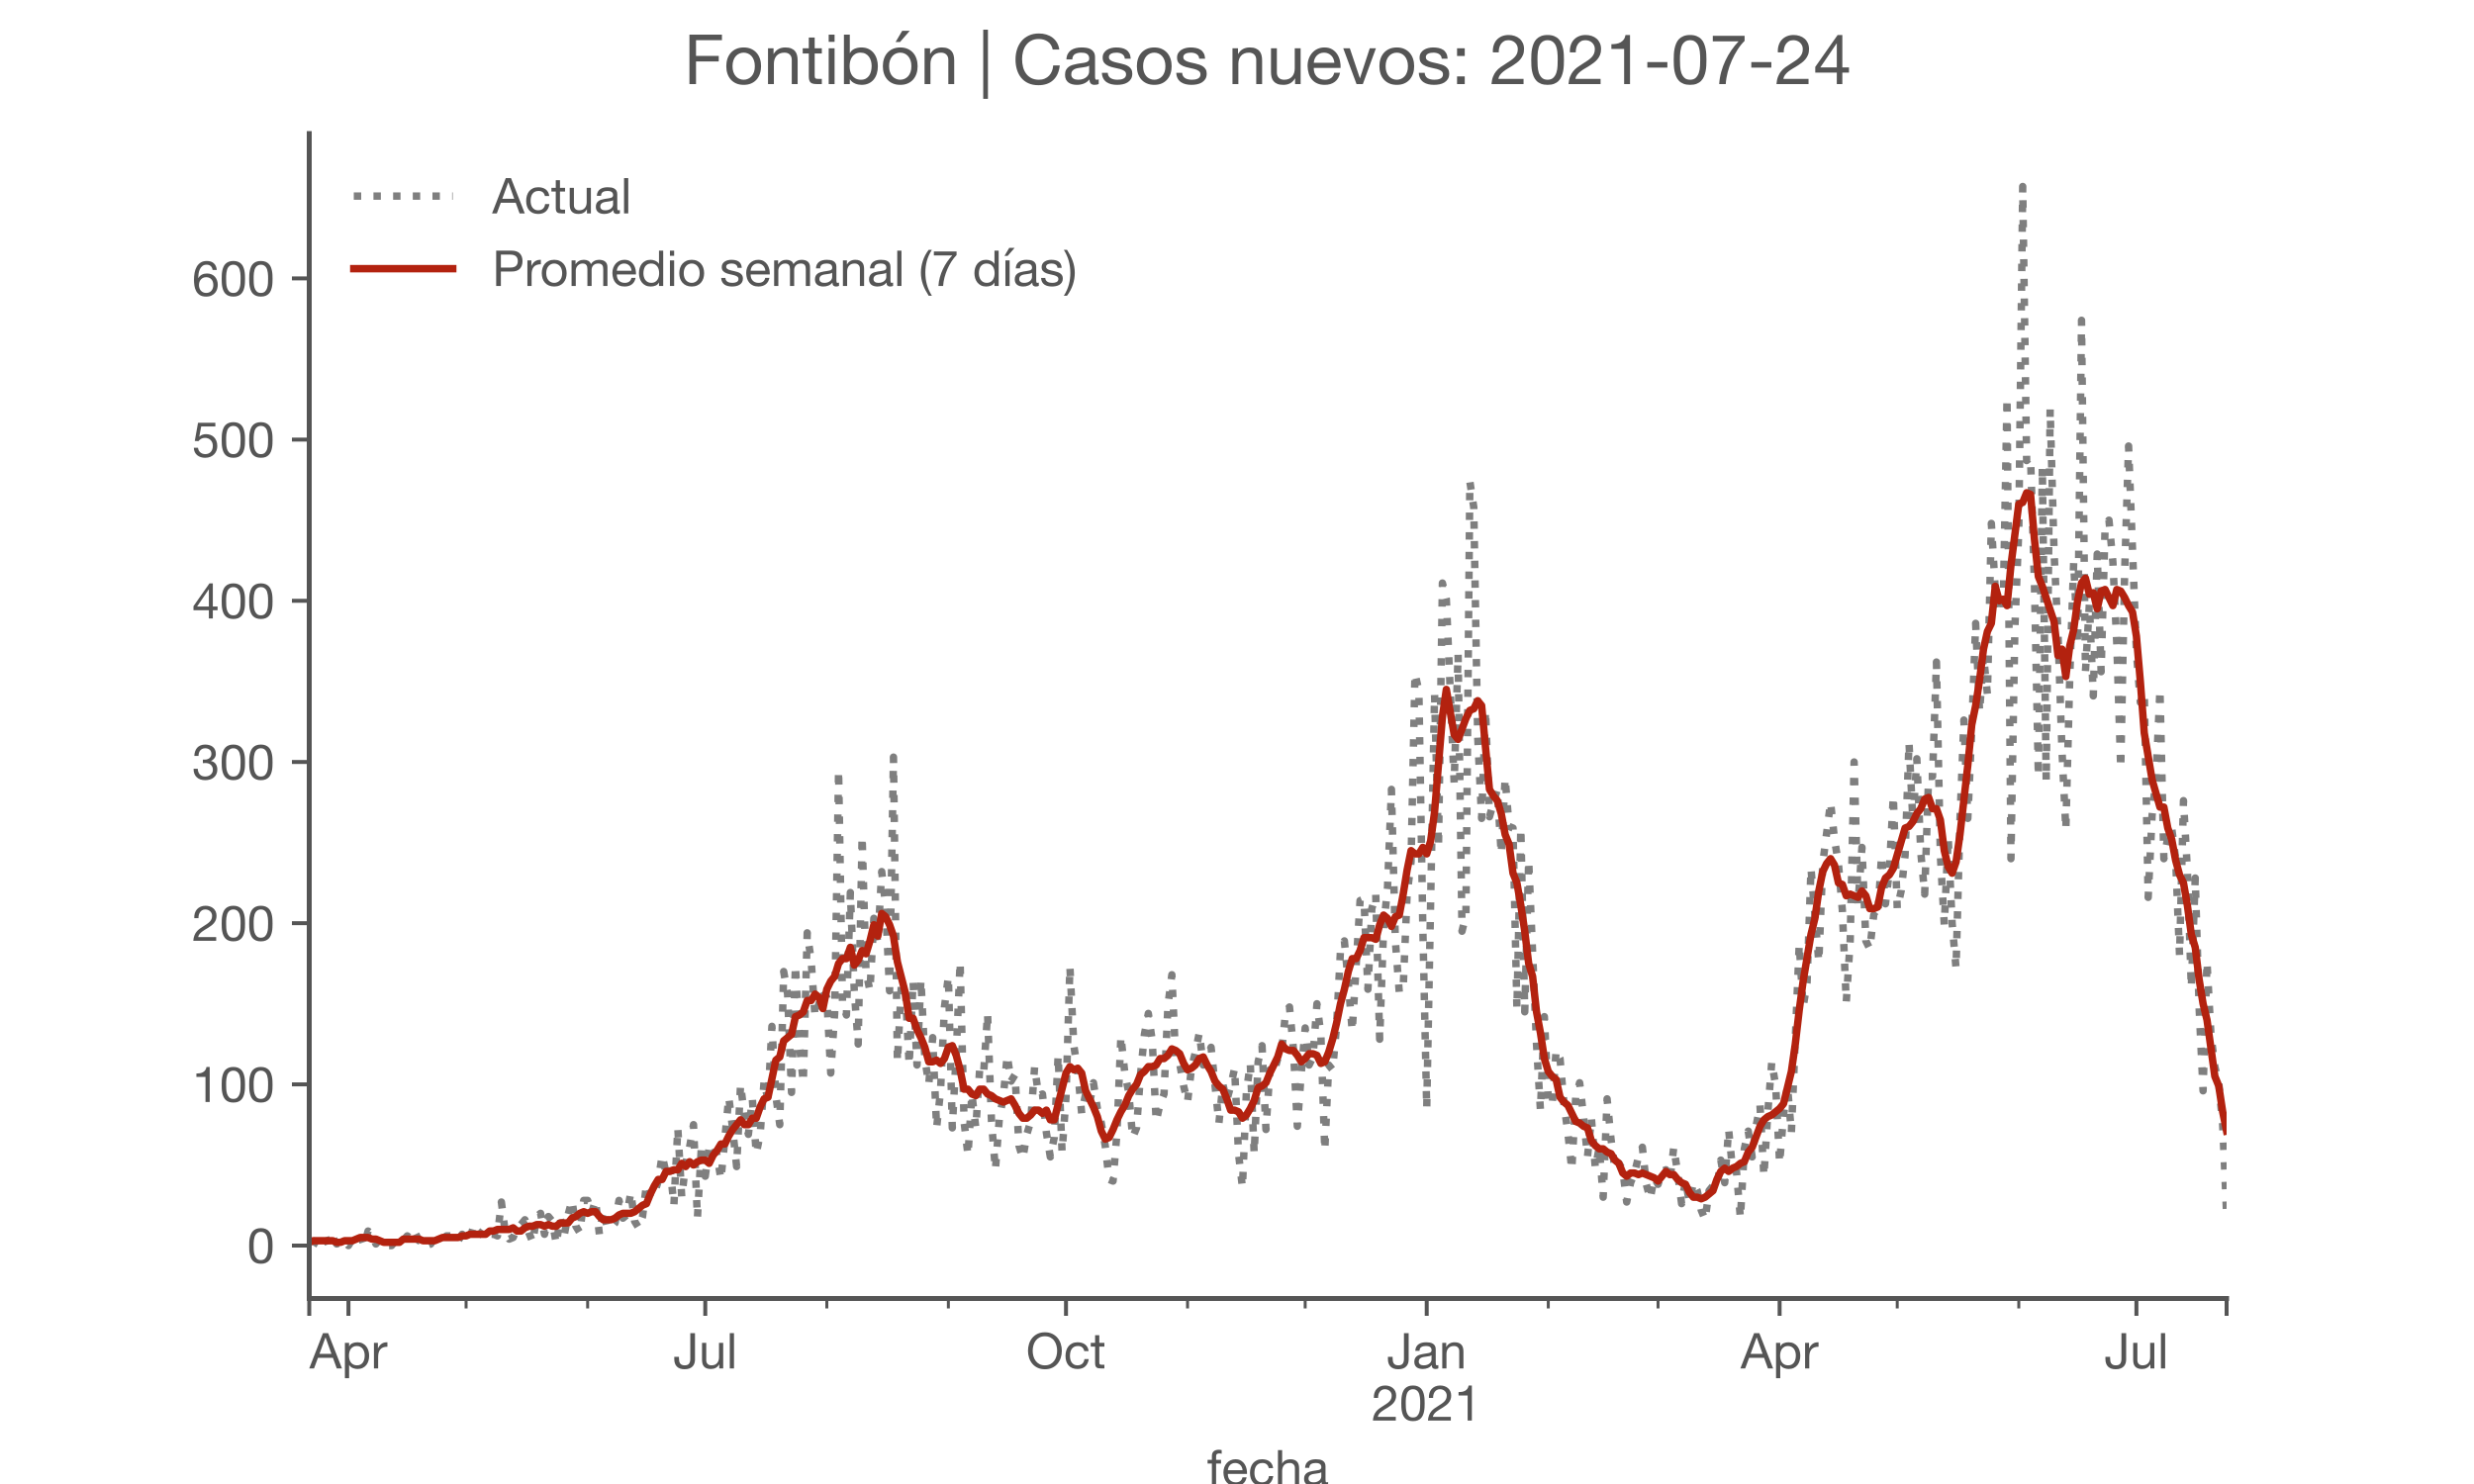 <?xml version="1.0" encoding="utf-8" standalone="no"?>
<!DOCTYPE svg PUBLIC "-//W3C//DTD SVG 1.1//EN"
  "http://www.w3.org/Graphics/SVG/1.1/DTD/svg11.dtd">
<!-- Created with matplotlib (https://matplotlib.org/) -->
<svg height="300pt" version="1.1" viewBox="0 0 500 300" width="500pt" xmlns="http://www.w3.org/2000/svg" xmlns:xlink="http://www.w3.org/1999/xlink">
 <defs>
  <style type="text/css">*{stroke-linecap:butt;stroke-linejoin:round;}</style>
 </defs>
 <g id="figure_1">
  <g id="patch_1">
   <path d="M 0 300 
L 500 300 
L 500 0 
L 0 0 
z
" style="fill:#ffffff;"/>
  </g>
  <g id="axes_1">
   <g id="patch_2">
    <path d="M 62.5 262.5 
L 450 262.5 
L 450 27 
L 62.5 27 
z
" style="fill:#ffffff;"/>
   </g>
   <g id="matplotlib.axis_1">
    <g id="xtick_1">
     <g id="line2d_1">
      <defs>
       <path d="M 0 0 
L 0 3.5 
" id="m46727b7021" style="stroke:#555555;stroke-width:0.8;"/>
      </defs>
      <g>
       <use style="fill:#555555;stroke:#555555;stroke-width:0.8;" x="62.5" xlink:href="#m46727b7021" y="262.5"/>
      </g>
     </g>
    </g>
    <g id="xtick_2">
     <g id="line2d_2">
      <g>
       <use style="fill:#555555;stroke:#555555;stroke-width:0.8;" x="70.424" xlink:href="#m46727b7021" y="262.5"/>
      </g>
     </g>
     <g id="text_1">
      <!-- Apr -->
      <g style="fill:#555555;" transform="translate(62.555 276.641)scale(0.1 -0.1)">
       <defs>
        <path d="M 20.094 29.5 
L 32.203 62.797 
L 32.406 62.797 
L 44.297 29.5 
z
M 27.203 71.406 
L -0.594 0 
L 9.094 0 
L 17.094 21.5 
L 47.297 21.5 
L 55.094 0 
L 65.594 0 
L 37.703 71.406 
z
" id="HelveticaNeue-65"/>
        <path d="M 6.703 51.703 
L 6.703 -19.703 
L 15.203 -19.703 
L 15.203 6.906 
L 15.406 6.906 
Q 16.797 4.594 18.844 3.047 
Q 20.906 1.5 23.203 0.594 
Q 25.5 -0.297 27.844 -0.688 
Q 30.203 -1.094 32.094 -1.094 
Q 38 -1.094 42.453 1 
Q 46.906 3.094 49.844 6.75 
Q 52.797 10.406 54.25 15.297 
Q 55.703 20.203 55.703 25.703 
Q 55.703 31.203 54.203 36.094 
Q 52.703 41 49.75 44.75 
Q 46.797 48.5 42.344 50.703 
Q 37.906 52.906 31.906 52.906 
Q 26.5 52.906 22 50.953 
Q 17.5 49 15.406 44.703 
L 15.203 44.703 
L 15.203 51.703 
z
M 46.703 26.297 
Q 46.703 22.5 45.891 18.891 
Q 45.094 15.297 43.297 12.5 
Q 41.5 9.703 38.547 8 
Q 35.594 6.297 31.203 6.297 
Q 26.797 6.297 23.688 7.938 
Q 20.594 9.594 18.641 12.297 
Q 16.703 15 15.797 18.547 
Q 14.906 22.094 14.906 25.906 
Q 14.906 29.5 15.75 33 
Q 16.594 36.5 18.5 39.25 
Q 20.406 42 23.406 43.703 
Q 26.406 45.406 30.703 45.406 
Q 34.797 45.406 37.844 43.797 
Q 40.906 42.203 42.844 39.5 
Q 44.797 36.797 45.75 33.344 
Q 46.703 29.906 46.703 26.297 
z
" id="HelveticaNeue-112"/>
        <path d="M 6.094 51.703 
L 6.094 0 
L 14.594 0 
L 14.594 23 
Q 14.594 28 15.594 31.844 
Q 16.594 35.703 18.797 38.391 
Q 21 41.094 24.594 42.5 
Q 28.203 43.906 33.297 43.906 
L 33.297 52.906 
Q 26.406 53.094 21.906 50.094 
Q 17.406 47.094 14.297 40.797 
L 14.094 40.797 
L 14.094 51.703 
z
" id="HelveticaNeue-114"/>
       </defs>
       <use xlink:href="#HelveticaNeue-65"/>
       <use x="64.8" xlink:href="#HelveticaNeue-112"/>
       <use x="124.1" xlink:href="#HelveticaNeue-114"/>
      </g>
     </g>
    </g>
    <g id="xtick_3">
     <g id="line2d_3">
      <g>
       <use style="fill:#555555;stroke:#555555;stroke-width:0.8;" x="142.536" xlink:href="#m46727b7021" y="262.5"/>
      </g>
     </g>
     <g id="text_2">
      <!-- Jul -->
      <g style="fill:#555555;" transform="translate(136.051 276.641)scale(0.1 -0.1)">
       <defs>
        <path d="M 44.094 17.797 
L 44.094 71.406 
L 34.594 71.406 
L 34.594 19.203 
Q 34.594 13.297 32.141 9.797 
Q 29.703 6.297 23.203 6.297 
Q 19.703 6.297 17.453 7.344 
Q 15.203 8.406 13.953 10.297 
Q 12.703 12.203 12.203 14.797 
Q 11.703 17.406 11.703 20.5 
L 11.703 23.5 
L 2.203 23.5 
L 2.203 19.094 
Q 2.203 8.906 7.594 3.656 
Q 13 -1.594 23 -1.594 
Q 29 -1.594 33.047 0.047 
Q 37.094 1.703 39.547 4.453 
Q 42 7.203 43.047 10.703 
Q 44.094 14.203 44.094 17.797 
z
" id="HelveticaNeue-74"/>
        <path d="M 49.203 0 
L 49.203 51.703 
L 40.703 51.703 
L 40.703 22.5 
Q 40.703 19 39.75 16.047 
Q 38.797 13.094 36.891 10.891 
Q 35 8.703 32.141 7.5 
Q 29.297 6.297 25.406 6.297 
Q 20.5 6.297 17.703 9.094 
Q 14.906 11.906 14.906 16.703 
L 14.906 51.703 
L 6.406 51.703 
L 6.406 17.703 
Q 6.406 13.5 7.25 10.047 
Q 8.094 6.594 10.188 4.094 
Q 12.297 1.594 15.688 0.25 
Q 19.094 -1.094 24.203 -1.094 
Q 29.906 -1.094 34.094 1.156 
Q 38.297 3.406 41 8.203 
L 41.203 8.203 
L 41.203 0 
z
" id="HelveticaNeue-117"/>
        <path d="M 6.906 71.406 
L 6.906 0 
L 15.406 0 
L 15.406 71.406 
z
" id="HelveticaNeue-108"/>
       </defs>
       <use xlink:href="#HelveticaNeue-74"/>
       <use x="51.9" xlink:href="#HelveticaNeue-117"/>
       <use x="107.5" xlink:href="#HelveticaNeue-108"/>
      </g>
     </g>
    </g>
    <g id="xtick_4">
     <g id="line2d_4">
      <g>
       <use style="fill:#555555;stroke:#555555;stroke-width:0.8;" x="215.44" xlink:href="#m46727b7021" y="262.5"/>
      </g>
     </g>
     <g id="text_3">
      <!-- Oct -->
      <g style="fill:#555555;" transform="translate(207.38 276.641)scale(0.1 -0.1)">
       <defs>
        <path d="M 13.297 35.703 
Q 13.297 41.094 14.688 46.344 
Q 16.094 51.594 19.094 55.797 
Q 22.094 60 26.797 62.547 
Q 31.5 65.094 38 65.094 
Q 44.5 65.094 49.203 62.547 
Q 53.906 60 56.906 55.797 
Q 59.906 51.594 61.297 46.344 
Q 62.703 41.094 62.703 35.703 
Q 62.703 30.297 61.297 25.047 
Q 59.906 19.797 56.906 15.594 
Q 53.906 11.406 49.203 8.844 
Q 44.5 6.297 38 6.297 
Q 31.5 6.297 26.797 8.844 
Q 22.094 11.406 19.094 15.594 
Q 16.094 19.797 14.688 25.047 
Q 13.297 30.297 13.297 35.703 
z
M 3.797 35.703 
Q 3.797 28.406 5.938 21.656 
Q 8.094 14.906 12.391 9.703 
Q 16.703 4.5 23.094 1.453 
Q 29.5 -1.594 38 -1.594 
Q 46.5 -1.594 52.891 1.453 
Q 59.297 4.5 63.594 9.703 
Q 67.906 14.906 70.047 21.656 
Q 72.203 28.406 72.203 35.703 
Q 72.203 43 70.047 49.75 
Q 67.906 56.5 63.594 61.703 
Q 59.297 66.906 52.891 70 
Q 46.5 73.094 38 73.094 
Q 29.5 73.094 23.094 70 
Q 16.703 66.906 12.391 61.703 
Q 8.094 56.5 5.938 49.75 
Q 3.797 43 3.797 35.703 
z
" id="HelveticaNeue-79"/>
        <path d="M 41.5 35.094 
L 50.297 35.094 
Q 49.797 39.703 47.891 43.047 
Q 46 46.406 43.047 48.594 
Q 40.094 50.797 36.25 51.844 
Q 32.406 52.906 28 52.906 
Q 21.906 52.906 17.297 50.75 
Q 12.703 48.594 9.641 44.844 
Q 6.594 41.094 5.094 36.047 
Q 3.594 31 3.594 25.203 
Q 3.594 19.406 5.141 14.547 
Q 6.703 9.703 9.75 6.203 
Q 12.797 2.703 17.344 0.797 
Q 21.906 -1.094 27.797 -1.094 
Q 37.703 -1.094 43.453 4.094 
Q 49.203 9.297 50.594 18.906 
L 41.906 18.906 
Q 41.094 12.906 37.547 9.594 
Q 34 6.297 27.703 6.297 
Q 23.703 6.297 20.797 7.891 
Q 17.906 9.5 16.094 12.141 
Q 14.297 14.797 13.438 18.188 
Q 12.594 21.594 12.594 25.203 
Q 12.594 29.094 13.391 32.75 
Q 14.203 36.406 16.047 39.203 
Q 17.906 42 21 43.703 
Q 24.094 45.406 28.703 45.406 
Q 34.094 45.406 37.297 42.703 
Q 40.5 40 41.5 35.094 
z
" id="HelveticaNeue-99"/>
        <path d="M 18.203 51.703 
L 18.203 67.203 
L 9.703 67.203 
L 9.703 51.703 
L 0.906 51.703 
L 0.906 44.203 
L 9.703 44.203 
L 9.703 11.297 
Q 9.703 7.703 10.391 5.5 
Q 11.094 3.297 12.547 2.094 
Q 14 0.906 16.344 0.453 
Q 18.703 0 22 0 
L 28.5 0 
L 28.5 7.5 
L 24.594 7.5 
Q 22.594 7.5 21.344 7.641 
Q 20.094 7.797 19.391 8.297 
Q 18.703 8.797 18.453 9.688 
Q 18.203 10.594 18.203 12.094 
L 18.203 44.203 
L 28.5 44.203 
L 28.5 51.703 
z
" id="HelveticaNeue-116"/>
       </defs>
       <use xlink:href="#HelveticaNeue-79"/>
       <use x="76" xlink:href="#HelveticaNeue-99"/>
       <use x="129.7" xlink:href="#HelveticaNeue-116"/>
      </g>
     </g>
    </g>
    <g id="xtick_5">
     <g id="line2d_5">
      <g>
       <use style="fill:#555555;stroke:#555555;stroke-width:0.8;" x="288.344" xlink:href="#m46727b7021" y="262.5"/>
      </g>
     </g>
     <g id="text_4">
      <!-- Jan -->
      <g style="fill:#555555;" transform="translate(280.283 276.641)scale(0.1 -0.1)">
       <defs>
        <path d="M 52.203 0.203 
Q 50 -1.094 46.094 -1.094 
Q 42.797 -1.094 40.844 0.75 
Q 38.906 2.594 38.906 6.797 
Q 35.406 2.594 30.75 0.75 
Q 26.094 -1.094 20.703 -1.094 
Q 17.203 -1.094 14.047 -0.297 
Q 10.906 0.5 8.594 2.203 
Q 6.297 3.906 4.938 6.656 
Q 3.594 9.406 3.594 13.297 
Q 3.594 17.703 5.094 20.5 
Q 6.594 23.297 9.047 25.047 
Q 11.5 26.797 14.641 27.688 
Q 17.797 28.594 21.094 29.203 
Q 24.594 29.906 27.75 30.25 
Q 30.906 30.594 33.297 31.25 
Q 35.703 31.906 37.094 33.156 
Q 38.5 34.406 38.5 36.797 
Q 38.5 39.594 37.453 41.297 
Q 36.406 43 34.75 43.891 
Q 33.094 44.797 31.047 45.094 
Q 29 45.406 27 45.406 
Q 21.594 45.406 18 43.344 
Q 14.406 41.297 14.094 35.594 
L 5.594 35.594 
Q 5.797 40.406 7.594 43.703 
Q 9.406 47 12.406 49.047 
Q 15.406 51.094 19.25 52 
Q 23.094 52.906 27.5 52.906 
Q 31 52.906 34.453 52.406 
Q 37.906 51.906 40.703 50.344 
Q 43.5 48.797 45.203 46 
Q 46.906 43.203 46.906 38.703 
L 46.906 12.094 
Q 46.906 9.094 47.25 7.688 
Q 47.594 6.297 49.594 6.297 
Q 50.703 6.297 52.203 6.797 
z
M 38.406 26.703 
Q 36.797 25.5 34.188 24.953 
Q 31.594 24.406 28.75 24.047 
Q 25.906 23.703 23 23.25 
Q 20.094 22.797 17.797 21.797 
Q 15.5 20.797 14.047 18.938 
Q 12.594 17.094 12.594 13.906 
Q 12.594 11.797 13.438 10.344 
Q 14.297 8.906 15.641 8 
Q 17 7.094 18.797 6.688 
Q 20.594 6.297 22.594 6.297 
Q 26.797 6.297 29.797 7.438 
Q 32.797 8.594 34.688 10.344 
Q 36.594 12.094 37.5 14.141 
Q 38.406 16.203 38.406 18 
z
" id="HelveticaNeue-97"/>
        <path d="M 6.406 51.703 
L 6.406 0 
L 14.906 0 
L 14.906 29.203 
Q 14.906 32.703 15.844 35.641 
Q 16.797 38.594 18.688 40.797 
Q 20.594 43 23.438 44.203 
Q 26.297 45.406 30.203 45.406 
Q 35.094 45.406 37.891 42.594 
Q 40.703 39.797 40.703 35 
L 40.703 0 
L 49.203 0 
L 49.203 34 
Q 49.203 38.203 48.344 41.641 
Q 47.5 45.094 45.391 47.594 
Q 43.297 50.094 39.891 51.5 
Q 36.5 52.906 31.406 52.906 
Q 19.906 52.906 14.594 43.5 
L 14.406 43.5 
L 14.406 51.703 
z
" id="HelveticaNeue-110"/>
       </defs>
       <use xlink:href="#HelveticaNeue-74"/>
       <use x="51.9" xlink:href="#HelveticaNeue-97"/>
       <use x="105.6" xlink:href="#HelveticaNeue-110"/>
      </g>
      <!-- 2021 -->
      <g style="fill:#555555;" transform="translate(277.225 287.18)scale(0.1 -0.1)">
       <defs>
        <path d="M 4.406 45.797 
L 12.906 45.797 
Q 12.797 49 13.547 52.141 
Q 14.297 55.297 16 57.797 
Q 17.703 60.297 20.344 61.844 
Q 23 63.406 26.703 63.406 
Q 29.5 63.406 32 62.5 
Q 34.5 61.594 36.344 59.891 
Q 38.203 58.203 39.297 55.844 
Q 40.406 53.5 40.406 50.594 
Q 40.406 46.906 39.25 44.094 
Q 38.094 41.297 35.844 38.891 
Q 33.594 36.5 30.188 34.141 
Q 26.797 31.797 22.297 29 
Q 18.594 26.797 15.188 24.297 
Q 11.797 21.797 9.094 18.5 
Q 6.406 15.203 4.656 10.75 
Q 2.906 6.297 2.406 0 
L 48.703 0 
L 48.703 7.5 
L 12.297 7.5 
Q 12.906 10.797 14.844 13.344 
Q 16.797 15.906 19.547 18.094 
Q 22.297 20.297 25.594 22.25 
Q 28.906 24.203 32.203 26.203 
Q 35.5 28.297 38.594 30.594 
Q 41.703 32.906 44.094 35.75 
Q 46.5 38.594 47.953 42.188 
Q 49.406 45.797 49.406 50.5 
Q 49.406 55.5 47.656 59.297 
Q 45.906 63.094 42.906 65.641 
Q 39.906 68.203 35.844 69.547 
Q 31.797 70.906 27.203 70.906 
Q 21.594 70.906 17.188 69 
Q 12.797 67.094 9.844 63.75 
Q 6.906 60.406 5.5 55.797 
Q 4.094 51.203 4.406 45.797 
z
" id="HelveticaNeue-50"/>
        <path d="M 13.203 34.906 
Q 13.203 37.5 13.25 40.641 
Q 13.297 43.797 13.75 46.938 
Q 14.203 50.094 15.047 53.094 
Q 15.906 56.094 17.547 58.344 
Q 19.203 60.594 21.703 62 
Q 24.203 63.406 27.797 63.406 
Q 31.406 63.406 33.906 62 
Q 36.406 60.594 38.047 58.344 
Q 39.703 56.094 40.547 53.094 
Q 41.406 50.094 41.844 46.938 
Q 42.297 43.797 42.344 40.641 
Q 42.406 37.5 42.406 34.906 
Q 42.406 30.906 42.156 25.953 
Q 41.906 21 40.547 16.641 
Q 39.203 12.297 36.203 9.297 
Q 33.203 6.297 27.797 6.297 
Q 22.406 6.297 19.406 9.297 
Q 16.406 12.297 15.047 16.641 
Q 13.703 21 13.453 25.953 
Q 13.203 30.906 13.203 34.906 
z
M 4.203 34.797 
Q 4.203 30.906 4.391 26.703 
Q 4.594 22.5 5.391 18.5 
Q 6.203 14.5 7.703 10.953 
Q 9.203 7.406 11.797 4.703 
Q 14.406 2 18.344 0.453 
Q 22.297 -1.094 27.797 -1.094 
Q 33.406 -1.094 37.297 0.453 
Q 41.203 2 43.797 4.703 
Q 46.406 7.406 47.906 10.953 
Q 49.406 14.5 50.203 18.5 
Q 51 22.5 51.203 26.703 
Q 51.406 30.906 51.406 34.797 
Q 51.406 38.703 51.203 42.891 
Q 51 47.094 50.203 51.094 
Q 49.406 55.094 47.906 58.688 
Q 46.406 62.297 43.797 65 
Q 41.203 67.703 37.25 69.297 
Q 33.297 70.906 27.797 70.906 
Q 22.297 70.906 18.344 69.297 
Q 14.406 67.703 11.797 65 
Q 9.203 62.297 7.703 58.688 
Q 6.203 55.094 5.391 51.094 
Q 4.594 47.094 4.391 42.891 
Q 4.203 38.703 4.203 34.797 
z
" id="HelveticaNeue-48"/>
        <path d="M 35.594 0 
L 35.594 70.906 
L 29.094 70.906 
Q 28.406 66.906 26.5 64.297 
Q 24.594 61.703 21.844 60.203 
Q 19.094 58.703 15.688 58.141 
Q 12.297 57.594 8.703 57.594 
L 8.703 50.797 
L 27.094 50.797 
L 27.094 0 
z
" id="HelveticaNeue-49"/>
       </defs>
       <use xlink:href="#HelveticaNeue-50"/>
       <use x="55.6" xlink:href="#HelveticaNeue-48"/>
       <use x="111.2" xlink:href="#HelveticaNeue-50"/>
       <use x="166.8" xlink:href="#HelveticaNeue-49"/>
      </g>
     </g>
    </g>
    <g id="xtick_6">
     <g id="line2d_6">
      <g>
       <use style="fill:#555555;stroke:#555555;stroke-width:0.8;" x="359.663" xlink:href="#m46727b7021" y="262.5"/>
      </g>
     </g>
     <g id="text_5">
      <!-- Apr -->
      <g style="fill:#555555;" transform="translate(351.793 276.641)scale(0.1 -0.1)">
       <use xlink:href="#HelveticaNeue-65"/>
       <use x="64.8" xlink:href="#HelveticaNeue-112"/>
       <use x="124.1" xlink:href="#HelveticaNeue-114"/>
      </g>
     </g>
    </g>
    <g id="xtick_7">
     <g id="line2d_7">
      <g>
       <use style="fill:#555555;stroke:#555555;stroke-width:0.8;" x="431.774" xlink:href="#m46727b7021" y="262.5"/>
      </g>
     </g>
     <g id="text_6">
      <!-- Jul -->
      <g style="fill:#555555;" transform="translate(425.289 276.641)scale(0.1 -0.1)">
       <use xlink:href="#HelveticaNeue-74"/>
       <use x="51.9" xlink:href="#HelveticaNeue-117"/>
       <use x="107.5" xlink:href="#HelveticaNeue-108"/>
      </g>
     </g>
    </g>
    <g id="xtick_8">
     <g id="line2d_8">
      <g>
       <use style="fill:#555555;stroke:#555555;stroke-width:0.8;" x="450" xlink:href="#m46727b7021" y="262.5"/>
      </g>
     </g>
    </g>
    <g id="xtick_9">
     <g id="line2d_9">
      <defs>
       <path d="M 0 0 
L 0 2 
" id="m6af920c626" style="stroke:#555555;stroke-width:0.6;"/>
      </defs>
      <g>
       <use style="fill:#555555;stroke:#555555;stroke-width:0.6;" x="94.197" xlink:href="#m6af920c626" y="262.5"/>
      </g>
     </g>
    </g>
    <g id="xtick_10">
     <g id="line2d_10">
      <g>
       <use style="fill:#555555;stroke:#555555;stroke-width:0.6;" x="118.763" xlink:href="#m6af920c626" y="262.5"/>
      </g>
     </g>
    </g>
    <g id="xtick_11">
     <g id="line2d_11">
      <g>
       <use style="fill:#555555;stroke:#555555;stroke-width:0.6;" x="167.101" xlink:href="#m6af920c626" y="262.5"/>
      </g>
     </g>
    </g>
    <g id="xtick_12">
     <g id="line2d_12">
      <g>
       <use style="fill:#555555;stroke:#555555;stroke-width:0.6;" x="191.667" xlink:href="#m6af920c626" y="262.5"/>
      </g>
     </g>
    </g>
    <g id="xtick_13">
     <g id="line2d_13">
      <g>
       <use style="fill:#555555;stroke:#555555;stroke-width:0.6;" x="240.005" xlink:href="#m6af920c626" y="262.5"/>
      </g>
     </g>
    </g>
    <g id="xtick_14">
     <g id="line2d_14">
      <g>
       <use style="fill:#555555;stroke:#555555;stroke-width:0.6;" x="263.778" xlink:href="#m6af920c626" y="262.5"/>
      </g>
     </g>
    </g>
    <g id="xtick_15">
     <g id="line2d_15">
      <g>
       <use style="fill:#555555;stroke:#555555;stroke-width:0.6;" x="312.909" xlink:href="#m6af920c626" y="262.5"/>
      </g>
     </g>
    </g>
    <g id="xtick_16">
     <g id="line2d_16">
      <g>
       <use style="fill:#555555;stroke:#555555;stroke-width:0.6;" x="335.097" xlink:href="#m6af920c626" y="262.5"/>
      </g>
     </g>
    </g>
    <g id="xtick_17">
     <g id="line2d_17">
      <g>
       <use style="fill:#555555;stroke:#555555;stroke-width:0.6;" x="383.436" xlink:href="#m6af920c626" y="262.5"/>
      </g>
     </g>
    </g>
    <g id="xtick_18">
     <g id="line2d_18">
      <g>
       <use style="fill:#555555;stroke:#555555;stroke-width:0.6;" x="408.001" xlink:href="#m6af920c626" y="262.5"/>
      </g>
     </g>
    </g>
    <g id="text_7">
     <!-- fecha -->
     <g style="fill:#555555;" transform="translate(243.935 300.291)scale(0.1 -0.1)">
      <defs>
       <path d="M 9.906 44.203 
L 9.906 0 
L 18.406 0 
L 18.406 44.203 
L 28.406 44.203 
L 28.406 51.703 
L 18.406 51.703 
L 18.406 58.906 
Q 18.406 62.297 20.094 63.5 
Q 21.797 64.703 24.906 64.703 
Q 26 64.703 27.297 64.547 
Q 28.594 64.406 29.703 64 
L 29.703 71.406 
Q 28.5 71.797 26.953 72 
Q 25.406 72.203 24.203 72.203 
Q 17.203 72.203 13.547 68.953 
Q 9.906 65.703 9.906 59.406 
L 9.906 51.703 
L 1.203 51.703 
L 1.203 44.203 
z
" id="HelveticaNeue-102"/>
       <path d="M 42.297 30.797 
L 12.594 30.797 
Q 12.797 33.797 13.891 36.438 
Q 15 39.094 16.891 41.094 
Q 18.797 43.094 21.438 44.25 
Q 24.094 45.406 27.406 45.406 
Q 30.594 45.406 33.25 44.25 
Q 35.906 43.094 37.844 41.141 
Q 39.797 39.203 40.938 36.5 
Q 42.094 33.797 42.297 30.797 
z
M 50.5 16.406 
L 42.094 16.406 
Q 41 11.297 37.547 8.797 
Q 34.094 6.297 28.703 6.297 
Q 24.5 6.297 21.391 7.688 
Q 18.297 9.094 16.297 11.438 
Q 14.297 13.797 13.391 16.844 
Q 12.5 19.906 12.594 23.297 
L 51.297 23.297 
Q 51.5 28 50.453 33.203 
Q 49.406 38.406 46.656 42.797 
Q 43.906 47.203 39.344 50.047 
Q 34.797 52.906 27.906 52.906 
Q 22.594 52.906 18.141 50.906 
Q 13.703 48.906 10.453 45.297 
Q 7.203 41.703 5.391 36.797 
Q 3.594 31.906 3.594 26 
Q 3.797 20.094 5.344 15.094 
Q 6.906 10.094 10 6.5 
Q 13.094 2.906 17.641 0.906 
Q 22.203 -1.094 28.406 -1.094 
Q 37.203 -1.094 43 3.297 
Q 48.797 7.703 50.5 16.406 
z
" id="HelveticaNeue-101"/>
       <path d="M 6.406 71.406 
L 6.406 0 
L 14.906 0 
L 14.906 29.203 
Q 14.906 32.703 15.844 35.641 
Q 16.797 38.594 18.688 40.797 
Q 20.594 43 23.438 44.203 
Q 26.297 45.406 30.203 45.406 
Q 35.094 45.406 37.891 42.594 
Q 40.703 39.797 40.703 35 
L 40.703 0 
L 49.203 0 
L 49.203 34 
Q 49.203 38.203 48.344 41.641 
Q 47.5 45.094 45.391 47.594 
Q 43.297 50.094 39.891 51.5 
Q 36.5 52.906 31.406 52.906 
Q 29.094 52.906 26.641 52.406 
Q 24.203 51.906 21.953 50.844 
Q 19.703 49.797 17.891 48.141 
Q 16.094 46.5 15.094 44.094 
L 14.906 44.094 
L 14.906 71.406 
z
" id="HelveticaNeue-104"/>
      </defs>
      <use xlink:href="#HelveticaNeue-102"/>
      <use x="29.6" xlink:href="#HelveticaNeue-101"/>
      <use x="83.3" xlink:href="#HelveticaNeue-99"/>
      <use x="137" xlink:href="#HelveticaNeue-104"/>
      <use x="192.6" xlink:href="#HelveticaNeue-97"/>
     </g>
    </g>
   </g>
   <g id="matplotlib.axis_2">
    <g id="ytick_1">
     <g id="line2d_19">
      <defs>
       <path d="M 0 0 
L -3.5 0 
" id="m989ab6ccff" style="stroke:#555555;stroke-width:0.8;"/>
      </defs>
      <g>
       <use style="fill:#555555;stroke:#555555;stroke-width:0.8;" x="62.5" xlink:href="#m989ab6ccff" y="251.795"/>
      </g>
     </g>
     <g id="text_8">
      <!-- 0 -->
      <g style="fill:#555555;" transform="translate(49.941 255.366)scale(0.1 -0.1)">
       <use xlink:href="#HelveticaNeue-48"/>
      </g>
     </g>
    </g>
    <g id="ytick_2">
     <g id="line2d_20">
      <g>
       <use style="fill:#555555;stroke:#555555;stroke-width:0.8;" x="62.5" xlink:href="#m989ab6ccff" y="219.209"/>
      </g>
     </g>
     <g id="text_9">
      <!-- 100 -->
      <g style="fill:#555555;" transform="translate(38.822 222.78)scale(0.1 -0.1)">
       <use xlink:href="#HelveticaNeue-49"/>
       <use x="55.6" xlink:href="#HelveticaNeue-48"/>
       <use x="111.2" xlink:href="#HelveticaNeue-48"/>
      </g>
     </g>
    </g>
    <g id="ytick_3">
     <g id="line2d_21">
      <g>
       <use style="fill:#555555;stroke:#555555;stroke-width:0.8;" x="62.5" xlink:href="#m989ab6ccff" y="186.623"/>
      </g>
     </g>
     <g id="text_10">
      <!-- 200 -->
      <g style="fill:#555555;" transform="translate(38.822 190.193)scale(0.1 -0.1)">
       <use xlink:href="#HelveticaNeue-50"/>
       <use x="55.6" xlink:href="#HelveticaNeue-48"/>
       <use x="111.2" xlink:href="#HelveticaNeue-48"/>
      </g>
     </g>
    </g>
    <g id="ytick_4">
     <g id="line2d_22">
      <g>
       <use style="fill:#555555;stroke:#555555;stroke-width:0.8;" x="62.5" xlink:href="#m989ab6ccff" y="154.037"/>
      </g>
     </g>
     <g id="text_11">
      <!-- 300 -->
      <g style="fill:#555555;" transform="translate(38.822 157.607)scale(0.1 -0.1)">
       <defs>
        <path d="M 21.797 40.5 
L 21.797 33.297 
Q 24.203 33.594 26.906 33.594 
Q 30.094 33.594 32.844 32.75 
Q 35.594 31.906 37.594 30.156 
Q 39.594 28.406 40.797 25.844 
Q 42 23.297 42 20 
Q 42 16.797 40.75 14.25 
Q 39.5 11.703 37.391 9.953 
Q 35.297 8.203 32.5 7.25 
Q 29.703 6.297 26.594 6.297 
Q 19.297 6.297 15.5 10.641 
Q 11.703 15 11.5 21.906 
L 3 21.906 
Q 2.906 16.406 4.547 12.094 
Q 6.203 7.797 9.297 4.844 
Q 12.406 1.906 16.797 0.406 
Q 21.203 -1.094 26.594 -1.094 
Q 31.594 -1.094 36.047 0.25 
Q 40.5 1.594 43.797 4.297 
Q 47.094 7 49.047 11.047 
Q 51 15.094 51 20.406 
Q 51 26.797 47.844 31.5 
Q 44.703 36.203 38.203 37.594 
L 38.203 37.797 
Q 42.406 39.703 45.203 43.391 
Q 48 47.094 48 51.906 
Q 48 56.797 46.344 60.391 
Q 44.703 64 41.797 66.297 
Q 38.906 68.594 34.953 69.75 
Q 31 70.906 26.406 70.906 
Q 21.094 70.906 17.047 69.203 
Q 13 67.5 10.297 64.5 
Q 7.594 61.5 6.141 57.297 
Q 4.703 53.094 4.5 48 
L 13 48 
Q 13 51.094 13.797 53.891 
Q 14.594 56.703 16.25 58.797 
Q 17.906 60.906 20.453 62.156 
Q 23 63.406 26.406 63.406 
Q 31.797 63.406 35.391 60.547 
Q 39 57.703 39 52 
Q 39 49.203 37.891 47 
Q 36.797 44.797 34.938 43.344 
Q 33.094 41.906 30.641 41.156 
Q 28.203 40.406 25.5 40.406 
L 23.703 40.406 
Q 23.203 40.406 22.703 40.406 
Q 22.297 40.406 21.797 40.5 
z
" id="HelveticaNeue-51"/>
       </defs>
       <use xlink:href="#HelveticaNeue-51"/>
       <use x="55.6" xlink:href="#HelveticaNeue-48"/>
       <use x="111.2" xlink:href="#HelveticaNeue-48"/>
      </g>
     </g>
    </g>
    <g id="ytick_5">
     <g id="line2d_23">
      <g>
       <use style="fill:#555555;stroke:#555555;stroke-width:0.8;" x="62.5" xlink:href="#m989ab6ccff" y="121.451"/>
      </g>
     </g>
     <g id="text_12">
      <!-- 400 -->
      <g style="fill:#555555;" transform="translate(38.822 125.021)scale(0.1 -0.1)">
       <defs>
        <path d="M 33.906 24.094 
L 10.094 24.094 
L 33.703 58.797 
L 33.906 58.797 
z
M 41.906 24.094 
L 41.906 70.906 
L 35.094 70.906 
L 2.797 24.797 
L 2.797 16.594 
L 33.906 16.594 
L 33.906 0 
L 41.906 0 
L 41.906 16.594 
L 51.5 16.594 
L 51.5 24.094 
z
" id="HelveticaNeue-52"/>
       </defs>
       <use xlink:href="#HelveticaNeue-52"/>
       <use x="55.6" xlink:href="#HelveticaNeue-48"/>
       <use x="111.2" xlink:href="#HelveticaNeue-48"/>
      </g>
     </g>
    </g>
    <g id="ytick_6">
     <g id="line2d_24">
      <g>
       <use style="fill:#555555;stroke:#555555;stroke-width:0.8;" x="62.5" xlink:href="#m989ab6ccff" y="88.865"/>
      </g>
     </g>
     <g id="text_13">
      <!-- 500 -->
      <g style="fill:#555555;" transform="translate(38.822 92.435)scale(0.1 -0.1)">
       <defs>
        <path d="M 47 62.203 
L 47 69.703 
L 12 69.703 
L 5.406 32.906 
L 12.703 32.5 
Q 15.203 35.5 18.453 37.344 
Q 21.703 39.203 25.906 39.203 
Q 29.5 39.203 32.453 38 
Q 35.406 36.797 37.5 34.641 
Q 39.594 32.5 40.75 29.547 
Q 41.906 26.594 41.906 23.094 
Q 41.906 18.906 40.703 15.75 
Q 39.5 12.594 37.453 10.5 
Q 35.406 8.406 32.656 7.344 
Q 29.906 6.297 26.906 6.297 
Q 23.703 6.297 21.047 7.25 
Q 18.406 8.203 16.453 9.953 
Q 14.5 11.703 13.344 14.047 
Q 12.203 16.406 12 19.094 
L 3.5 19.094 
Q 3.594 14.297 5.391 10.5 
Q 7.203 6.703 10.297 4.141 
Q 13.406 1.594 17.453 0.25 
Q 21.5 -1.094 26.094 -1.094 
Q 32.297 -1.094 36.938 0.844 
Q 41.594 2.797 44.688 6.094 
Q 47.797 9.406 49.344 13.656 
Q 50.906 17.906 50.906 22.406 
Q 50.906 28.5 49.094 33.047 
Q 47.297 37.594 44.188 40.641 
Q 41.094 43.703 36.891 45.203 
Q 32.703 46.703 28 46.703 
Q 24.406 46.703 20.75 45.453 
Q 17.094 44.203 14.797 41.594 
L 14.594 41.797 
L 18.406 62.203 
z
" id="HelveticaNeue-53"/>
       </defs>
       <use xlink:href="#HelveticaNeue-53"/>
       <use x="55.6" xlink:href="#HelveticaNeue-48"/>
       <use x="111.2" xlink:href="#HelveticaNeue-48"/>
      </g>
     </g>
    </g>
    <g id="ytick_7">
     <g id="line2d_25">
      <g>
       <use style="fill:#555555;stroke:#555555;stroke-width:0.8;" x="62.5" xlink:href="#m989ab6ccff" y="56.279"/>
      </g>
     </g>
     <g id="text_14">
      <!-- 600 -->
      <g style="fill:#555555;" transform="translate(38.822 59.849)scale(0.1 -0.1)">
       <defs>
        <path d="M 41.406 52.797 
L 49.906 52.797 
Q 49.094 61.594 43.891 66.25 
Q 38.703 70.906 29.906 70.906 
Q 22.297 70.906 17.297 67.703 
Q 12.297 64.5 9.297 59.203 
Q 6.297 53.906 5.047 47.047 
Q 3.797 40.203 3.797 32.906 
Q 3.797 27.297 4.641 21.297 
Q 5.5 15.297 8.094 10.297 
Q 10.703 5.297 15.5 2.094 
Q 20.297 -1.094 28.203 -1.094 
Q 34.906 -1.094 39.453 1.156 
Q 44 3.406 46.75 6.844 
Q 49.5 10.297 50.703 14.5 
Q 51.906 18.703 51.906 22.594 
Q 51.906 27.5 50.406 31.703 
Q 48.906 35.906 46.156 39 
Q 43.406 42.094 39.344 43.844 
Q 35.297 45.594 30.203 45.594 
Q 24.406 45.594 19.953 43.391 
Q 15.5 41.203 12.5 36.297 
L 12.297 36.5 
Q 12.406 40.594 13.094 45.297 
Q 13.797 50 15.641 54.047 
Q 17.5 58.094 20.797 60.75 
Q 24.094 63.406 29.5 63.406 
Q 34.594 63.406 37.688 60.5 
Q 40.797 57.594 41.406 52.797 
z
M 28.594 38.094 
Q 32.203 38.094 34.891 36.797 
Q 37.594 35.5 39.391 33.344 
Q 41.203 31.203 42.047 28.25 
Q 42.906 25.297 42.906 22 
Q 42.906 18.906 41.953 16.047 
Q 41 13.203 39.203 11 
Q 37.406 8.797 34.75 7.547 
Q 32.094 6.297 28.594 6.297 
Q 25.094 6.297 22.344 7.547 
Q 19.594 8.797 17.75 10.891 
Q 15.906 13 14.906 15.891 
Q 13.906 18.797 13.906 22.094 
Q 13.906 25.406 14.844 28.344 
Q 15.797 31.297 17.688 33.438 
Q 19.594 35.594 22.297 36.844 
Q 25 38.094 28.594 38.094 
z
" id="HelveticaNeue-54"/>
       </defs>
       <use xlink:href="#HelveticaNeue-54"/>
       <use x="55.6" xlink:href="#HelveticaNeue-48"/>
       <use x="111.2" xlink:href="#HelveticaNeue-48"/>
      </g>
     </g>
    </g>
   </g>
   <g id="line2d_26">
    <path clip-path="url(#p1bd547a239)" d="M 63.292 251.795 
L 64.085 250.492 
L 64.877 250.818 
L 65.67 249.84 
L 66.462 251.795 
L 67.255 250.166 
L 68.047 251.47 
L 69.632 250.818 
L 70.424 251.795 
L 71.217 250.492 
L 72.009 249.514 
L 72.802 249.514 
L 73.594 251.795 
L 74.387 248.863 
L 75.179 249.514 
L 75.971 251.47 
L 76.764 250.492 
L 78.349 251.795 
L 79.141 251.795 
L 79.934 250.818 
L 80.726 251.47 
L 81.518 250.818 
L 82.311 249.84 
L 83.103 250.492 
L 83.896 249.189 
L 84.688 250.818 
L 85.481 250.818 
L 86.273 251.795 
L 87.065 251.47 
L 87.858 250.166 
L 88.65 250.492 
L 89.443 250.492 
L 90.235 249.84 
L 91.028 249.84 
L 91.82 249.514 
L 92.612 250.818 
L 93.405 249.514 
L 94.197 250.492 
L 94.99 250.492 
L 95.782 247.559 
L 96.575 248.863 
L 97.367 249.514 
L 98.16 250.492 
L 98.952 249.514 
L 99.744 249.514 
L 100.537 249.84 
L 101.329 242.997 
L 102.122 249.189 
L 102.914 250.492 
L 103.707 250.166 
L 104.499 248.211 
L 105.291 247.559 
L 106.084 246.582 
L 106.876 249.189 
L 107.669 251.144 
L 108.461 245.93 
L 109.254 245.278 
L 110.046 249.514 
L 110.838 245.93 
L 111.631 246.908 
L 112.423 251.47 
L 113.216 246.256 
L 114.008 249.84 
L 114.801 245.604 
L 115.593 242.671 
L 116.385 247.885 
L 117.178 249.189 
L 117.97 242.671 
L 118.763 242.671 
L 119.555 245.278 
L 120.348 242.671 
L 121.14 249.514 
L 121.933 244.627 
L 122.725 248.211 
L 123.517 248.211 
L 124.31 247.233 
L 125.102 242.671 
L 125.895 246.256 
L 126.687 245.604 
L 127.48 241.042 
L 128.272 246.908 
L 129.064 248.211 
L 129.857 245.93 
L 130.649 239.413 
L 131.442 242.02 
L 132.234 241.368 
L 133.027 238.761 
L 133.819 233.547 
L 134.611 237.132 
L 135.404 235.828 
L 136.196 243.649 
L 136.989 228.008 
L 137.781 242.02 
L 138.574 235.177 
L 139.366 231.918 
L 140.158 227.356 
L 140.951 246.256 
L 141.743 231.918 
L 142.536 237.783 
L 143.328 231.918 
L 144.121 231.266 
L 144.913 233.547 
L 145.706 238.435 
L 147.29 221.816 
L 148.083 228.333 
L 148.875 235.828 
L 149.668 219.209 
L 150.46 225.727 
L 151.253 229.311 
L 152.045 222.142 
L 152.837 233.221 
L 153.63 229.311 
L 154.422 218.558 
L 155.215 222.468 
L 156.007 207.478 
L 156.8 221.49 
L 157.592 227.356 
L 158.384 196.399 
L 159.177 200.961 
L 159.969 220.839 
L 160.762 195.096 
L 161.554 211.063 
L 162.347 218.883 
L 163.139 188.578 
L 163.931 194.118 
L 164.724 205.523 
L 166.309 200.309 
L 167.101 201.613 
L 167.894 216.928 
L 168.686 204.871 
L 169.479 155.666 
L 170.271 202.916 
L 171.063 205.197 
L 171.856 180.432 
L 172.648 200.309 
L 173.441 211.063 
L 174.233 169.027 
L 175.026 196.399 
L 175.818 200.309 
L 176.61 185.646 
L 177.403 190.534 
L 178.195 176.196 
L 178.988 183.039 
L 179.78 200.309 
L 180.573 153.059 
L 181.365 214.647 
L 182.157 199.332 
L 182.95 199.332 
L 183.742 215.299 
L 184.535 198.354 
L 185.327 215.299 
L 186.12 198.028 
L 186.912 213.996 
L 187.704 219.209 
L 188.497 209.759 
L 189.289 228.008 
L 190.082 220.513 
L 190.874 203.568 
L 191.667 197.377 
L 192.459 228.008 
L 193.252 213.018 
L 194.044 194.444 
L 194.836 226.704 
L 195.629 233.547 
L 196.421 221.164 
L 197.214 228.008 
L 198.006 215.951 
L 198.799 216.928 
L 199.591 204.871 
L 200.383 226.704 
L 201.176 236.48 
L 201.968 226.052 
L 202.761 221.816 
L 203.553 213.344 
L 204.346 218.558 
L 205.138 217.254 
L 205.93 231.592 
L 206.723 234.199 
L 207.515 229.311 
L 208.308 226.704 
L 209.1 215.625 
L 209.893 221.49 
L 210.685 221.164 
L 211.478 228.985 
L 212.27 233.873 
L 213.062 229.963 
L 213.855 213.344 
L 214.647 232.895 
L 215.44 221.816 
L 216.232 195.421 
L 217.025 211.389 
L 217.817 216.602 
L 218.609 225.075 
L 219.402 221.164 
L 220.194 223.12 
L 220.987 218.883 
L 221.779 224.097 
L 222.572 227.03 
L 223.364 231.592 
L 224.156 238.435 
L 224.949 238.761 
L 225.741 228.985 
L 226.534 209.433 
L 227.326 216.928 
L 228.119 220.839 
L 228.911 229.963 
L 229.703 228.008 
L 230.496 217.254 
L 231.288 209.108 
L 232.081 204.871 
L 232.873 210.411 
L 233.666 226.704 
L 234.458 223.12 
L 235.251 221.164 
L 236.043 203.242 
L 236.835 197.051 
L 237.628 214.647 
L 238.42 214.973 
L 239.213 219.535 
L 240.005 222.794 
L 240.798 215.951 
L 241.59 212.692 
L 242.382 208.782 
L 243.175 215.299 
L 243.967 213.996 
L 244.76 211.715 
L 246.345 227.03 
L 247.137 219.209 
L 247.929 222.468 
L 248.722 219.535 
L 249.514 215.951 
L 250.307 233.221 
L 251.099 240.064 
L 251.892 220.839 
L 252.684 214.973 
L 253.476 233.221 
L 254.269 214.647 
L 255.061 211.389 
L 255.854 228.333 
L 256.646 216.277 
L 257.439 216.928 
L 258.231 213.996 
L 259.024 212.692 
L 259.816 204.546 
L 260.608 203.568 
L 261.401 212.04 
L 262.193 227.682 
L 262.986 216.928 
L 263.778 207.804 
L 264.571 215.299 
L 265.363 213.67 
L 266.155 202.916 
L 266.948 209.108 
L 267.74 232.57 
L 268.533 215.299 
L 269.325 216.277 
L 270.118 207.478 
L 270.91 192.163 
L 271.702 190.208 
L 272.495 198.68 
L 273.287 208.456 
L 274.872 182.061 
L 275.665 181.735 
L 276.457 199.983 
L 277.249 183.69 
L 278.042 180.758 
L 278.834 210.085 
L 279.627 187.601 
L 280.419 179.454 
L 281.212 159.577 
L 282.004 190.208 
L 282.797 200.635 
L 283.589 199.658 
L 284.381 180.758 
L 285.174 174.24 
L 285.966 136.115 
L 286.759 139.699 
L 287.551 187.275 
L 288.344 224.097 
L 289.928 140.351 
L 290.721 171.308 
L 291.513 117.866 
L 292.306 121.125 
L 293.891 158.273 
L 294.683 132.204 
L 295.475 188.252 
L 296.268 184.994 
L 297.06 97.337 
L 297.853 102.551 
L 298.645 148.823 
L 299.438 165.442 
L 300.23 143.609 
L 301.022 165.116 
L 302.607 159.577 
L 303.4 172.611 
L 304.192 157.296 
L 304.985 167.072 
L 305.777 167.397 
L 306.57 203.894 
L 307.362 167.397 
L 308.154 204.546 
L 308.947 173.915 
L 310.532 211.063 
L 311.324 224.423 
L 312.117 205.523 
L 312.909 222.142 
L 313.701 223.446 
L 314.494 212.366 
L 315.286 213.996 
L 316.079 223.12 
L 316.871 228.985 
L 317.664 236.48 
L 318.456 221.816 
L 319.248 218.883 
L 320.041 225.727 
L 320.833 233.873 
L 321.626 226.052 
L 322.418 236.154 
L 323.211 231.918 
L 324.003 242.02 
L 324.796 222.142 
L 325.588 230.289 
L 326.38 236.48 
L 327.173 235.177 
L 327.965 236.48 
L 328.758 242.997 
L 329.55 239.087 
L 330.343 237.132 
L 331.135 233.873 
L 331.927 231.918 
L 332.72 239.413 
L 333.512 242.345 
L 334.305 238.109 
L 335.097 239.413 
L 335.89 236.806 
L 336.682 236.48 
L 337.474 238.761 
L 338.267 231.918 
L 339.059 237.132 
L 339.852 243.323 
L 340.644 238.761 
L 341.437 242.997 
L 342.229 239.087 
L 343.021 240.716 
L 343.814 244.627 
L 344.606 246.582 
L 345.399 240.716 
L 346.191 239.739 
L 346.984 240.064 
L 347.776 234.525 
L 348.569 239.087 
L 349.361 228.333 
L 350.153 236.48 
L 350.946 236.806 
L 351.738 246.256 
L 352.531 232.244 
L 353.323 228.659 
L 354.116 233.873 
L 354.908 227.682 
L 355.7 223.446 
L 356.493 237.783 
L 357.285 224.749 
L 358.078 214.647 
L 358.87 219.535 
L 359.663 235.177 
L 360.455 225.401 
L 361.247 219.535 
L 362.04 228.985 
L 363.625 190.859 
L 364.417 203.568 
L 365.21 198.68 
L 366.002 175.544 
L 367.587 194.444 
L 368.379 174.566 
L 369.964 162.184 
L 370.757 169.678 
L 371.549 174.566 
L 372.342 184.016 
L 373.134 202.59 
L 373.926 190.208 
L 374.719 154.037 
L 375.511 182.713 
L 376.304 171.308 
L 377.096 190.208 
L 377.889 191.837 
L 378.681 184.994 
L 379.473 185.646 
L 380.266 172.937 
L 381.058 182.713 
L 381.851 175.87 
L 382.643 160.88 
L 383.436 183.69 
L 384.228 180.106 
L 385.02 172.937 
L 385.813 150.127 
L 386.605 166.094 
L 387.398 153.385 
L 388.19 172.285 
L 388.983 180.758 
L 389.775 156.97 
L 390.567 156.97 
L 391.36 133.834 
L 392.152 172.937 
L 392.945 186.949 
L 393.737 169.353 
L 394.53 186.623 
L 395.322 195.747 
L 396.115 165.768 
L 396.907 145.565 
L 397.699 165.442 
L 398.492 147.52 
L 399.284 126.013 
L 400.077 143.935 
L 400.869 132.53 
L 401.662 140.351 
L 402.454 105.81 
L 403.246 119.17 
L 404.039 123.732 
L 404.831 123.406 
L 405.624 80.392 
L 406.416 173.589 
L 407.209 126.991 
L 408.001 107.113 
L 408.793 37.705 
L 409.586 93.101 
L 410.378 92.449 
L 411.171 118.192 
L 411.963 156.97 
L 412.756 94.404 
L 413.548 157.947 
L 414.34 82.673 
L 415.133 111.675 
L 415.925 127.968 
L 416.718 151.43 
L 417.51 167.723 
L 418.303 136.766 
L 419.095 113.63 
L 419.888 130.249 
L 420.68 64.751 
L 421.472 135.789 
L 422.265 122.103 
L 423.057 140.677 
L 423.85 112.001 
L 424.642 135.789 
L 425.435 106.787 
L 426.227 105.158 
L 427.019 113.63 
L 427.812 130.249 
L 428.604 155.34 
L 429.397 115.585 
L 430.189 90.168 
L 431.774 131.878 
L 432.566 141.98 
L 433.359 140.025 
L 434.151 181.409 
L 434.944 164.79 
L 435.736 157.296 
L 436.529 139.373 
L 437.321 173.589 
L 438.113 169.353 
L 438.906 167.397 
L 439.698 173.589 
L 440.491 193.14 
L 441.283 161.858 
L 442.076 175.87 
L 442.868 199.658 
L 443.661 177.499 
L 444.453 203.894 
L 445.245 220.513 
L 446.038 194.444 
L 446.83 209.108 
L 447.623 215.625 
L 448.415 218.883 
L 449.208 227.356 
L 450 245.278 
L 450 245.278 
" style="fill:none;stroke:#000000;stroke-dasharray:1.5,2.475;stroke-dashoffset:0;stroke-opacity:0.5;stroke-width:1.5;"/>
   </g>
   <g id="line2d_27">
    <path clip-path="url(#p1bd547a239)" d="M 62.5 251.144 
L 63.292 250.818 
L 67.255 250.818 
L 68.047 251.144 
L 68.839 251.144 
L 69.632 250.818 
L 71.217 250.818 
L 72.802 250.166 
L 74.387 250.166 
L 75.179 250.492 
L 75.971 250.492 
L 77.556 251.144 
L 80.726 251.144 
L 81.518 250.492 
L 84.688 250.492 
L 85.481 250.818 
L 87.858 250.818 
L 89.443 250.166 
L 92.612 250.166 
L 93.405 249.84 
L 94.197 249.84 
L 94.99 249.514 
L 98.16 249.514 
L 98.952 248.863 
L 99.744 248.863 
L 100.537 248.537 
L 102.914 248.537 
L 103.707 248.211 
L 104.499 248.863 
L 105.291 248.863 
L 106.084 248.211 
L 106.876 247.885 
L 107.669 247.885 
L 108.461 247.559 
L 109.254 247.559 
L 110.046 247.885 
L 110.838 247.559 
L 111.631 247.885 
L 112.423 247.885 
L 113.216 247.233 
L 114.801 247.233 
L 115.593 246.256 
L 116.385 245.93 
L 117.178 245.278 
L 117.97 244.952 
L 118.763 245.278 
L 119.555 244.952 
L 120.348 244.952 
L 121.14 245.93 
L 121.933 246.582 
L 123.517 246.582 
L 124.31 246.256 
L 125.102 245.604 
L 125.895 245.278 
L 127.48 245.278 
L 128.272 244.952 
L 129.857 243.649 
L 130.649 243.323 
L 131.442 241.368 
L 132.234 239.739 
L 133.027 238.435 
L 133.819 238.435 
L 134.611 236.806 
L 135.404 236.806 
L 136.196 236.48 
L 136.989 236.48 
L 137.781 235.177 
L 138.574 235.828 
L 139.366 234.851 
L 140.158 235.502 
L 140.951 234.851 
L 141.743 234.525 
L 142.536 234.525 
L 143.328 235.177 
L 144.121 233.547 
L 144.913 232.57 
L 145.706 231.266 
L 146.498 231.266 
L 147.29 229.637 
L 148.083 228.333 
L 149.668 226.378 
L 150.46 227.356 
L 151.253 227.356 
L 152.045 226.052 
L 152.837 226.052 
L 153.63 223.771 
L 154.422 222.142 
L 155.215 221.816 
L 156.8 214.321 
L 157.592 213.67 
L 158.384 210.411 
L 159.969 209.108 
L 160.762 205.523 
L 161.554 205.197 
L 162.347 204.546 
L 163.139 202.265 
L 163.931 202.265 
L 164.724 200.961 
L 165.516 201.613 
L 166.309 203.894 
L 167.101 199.983 
L 167.894 198.354 
L 168.686 197.377 
L 169.479 194.77 
L 170.271 193.792 
L 171.063 193.792 
L 171.856 191.511 
L 172.648 195.096 
L 173.441 194.118 
L 174.233 192.163 
L 175.026 192.815 
L 175.818 190.208 
L 176.61 186.949 
L 177.403 189.23 
L 178.195 184.668 
L 178.988 185.32 
L 179.78 186.949 
L 180.573 189.23 
L 181.365 194.444 
L 182.95 200.635 
L 183.742 205.849 
L 184.535 205.849 
L 185.327 208.13 
L 186.12 209.759 
L 186.912 211.715 
L 187.704 214.647 
L 188.497 214.647 
L 189.289 214.321 
L 190.082 214.973 
L 190.874 213.996 
L 191.667 211.715 
L 192.459 211.389 
L 193.252 213.344 
L 194.044 216.277 
L 194.836 220.187 
L 195.629 220.187 
L 196.421 221.164 
L 197.214 221.49 
L 198.006 220.187 
L 198.799 220.187 
L 199.591 221.164 
L 200.383 221.49 
L 201.176 222.142 
L 202.761 222.794 
L 204.346 222.142 
L 205.138 223.446 
L 205.93 225.075 
L 206.723 226.052 
L 207.515 226.052 
L 208.308 225.401 
L 209.1 224.423 
L 209.893 224.423 
L 210.685 225.075 
L 211.478 224.423 
L 212.27 226.378 
L 213.062 226.378 
L 215.44 216.928 
L 216.232 215.625 
L 217.025 216.277 
L 217.817 215.951 
L 218.609 216.928 
L 219.402 220.513 
L 220.987 223.771 
L 221.779 225.727 
L 222.572 228.659 
L 223.364 230.289 
L 224.156 229.963 
L 224.949 228.333 
L 225.741 226.378 
L 226.534 224.749 
L 227.326 223.446 
L 228.119 221.49 
L 228.911 220.187 
L 229.703 219.209 
L 230.496 217.254 
L 231.288 216.602 
L 232.081 215.625 
L 232.873 215.625 
L 233.666 215.299 
L 234.458 213.996 
L 235.251 213.996 
L 236.043 213.344 
L 236.835 212.04 
L 237.628 212.366 
L 238.42 213.018 
L 239.213 214.973 
L 240.005 216.277 
L 240.798 215.951 
L 241.59 215.299 
L 242.382 213.996 
L 243.175 213.67 
L 243.967 215.299 
L 244.76 216.602 
L 245.552 218.558 
L 246.345 219.535 
L 247.137 220.187 
L 247.929 222.142 
L 248.722 224.423 
L 249.514 224.423 
L 250.307 224.749 
L 251.099 226.052 
L 251.892 225.401 
L 252.684 224.097 
L 253.476 222.468 
L 254.269 219.861 
L 255.061 219.535 
L 255.854 218.883 
L 256.646 216.928 
L 258.231 213.67 
L 259.024 211.063 
L 259.816 212.04 
L 260.608 212.366 
L 261.401 212.366 
L 262.193 213.344 
L 262.986 214.647 
L 263.778 213.996 
L 264.571 213.018 
L 265.363 213.018 
L 266.155 213.344 
L 266.948 214.973 
L 267.74 214.647 
L 268.533 212.692 
L 269.325 210.085 
L 270.118 206.827 
L 270.91 202.916 
L 271.702 199.983 
L 272.495 196.399 
L 273.287 193.792 
L 274.08 193.792 
L 274.872 192.163 
L 275.665 189.556 
L 277.249 189.556 
L 278.042 189.882 
L 278.834 186.949 
L 279.627 184.994 
L 280.419 185.646 
L 281.212 187.275 
L 282.004 185.32 
L 282.797 184.994 
L 283.589 180.758 
L 284.381 175.87 
L 285.174 171.959 
L 285.966 172.611 
L 286.759 172.611 
L 287.551 171.308 
L 288.344 172.611 
L 289.136 170.004 
L 289.928 164.139 
L 291.513 144.913 
L 292.306 139.373 
L 293.891 148.497 
L 294.683 149.475 
L 296.268 145.239 
L 297.06 143.609 
L 297.853 143.284 
L 298.645 141.654 
L 299.438 142.632 
L 301.022 159.577 
L 301.815 160.88 
L 302.607 161.858 
L 303.4 164.465 
L 304.192 168.701 
L 304.985 170.656 
L 305.777 176.521 
L 306.57 178.477 
L 307.362 183.039 
L 308.154 188.252 
L 308.947 194.77 
L 309.739 197.377 
L 310.532 204.546 
L 311.324 208.782 
L 312.117 213.996 
L 312.909 216.602 
L 313.701 217.58 
L 314.494 218.232 
L 315.286 221.816 
L 316.079 222.794 
L 316.871 223.446 
L 318.456 226.704 
L 319.248 227.03 
L 320.041 227.682 
L 320.833 228.008 
L 321.626 230.614 
L 322.418 231.592 
L 323.211 232.244 
L 324.003 232.244 
L 324.796 232.895 
L 325.588 233.221 
L 326.38 234.525 
L 327.173 235.177 
L 327.965 237.132 
L 328.758 237.783 
L 329.55 237.132 
L 330.343 237.132 
L 331.135 237.458 
L 331.927 237.132 
L 334.305 238.109 
L 335.097 238.761 
L 336.682 236.806 
L 337.474 237.458 
L 338.267 237.458 
L 339.059 238.435 
L 339.852 239.087 
L 340.644 239.413 
L 341.437 241.042 
L 342.229 242.02 
L 343.021 242.02 
L 343.814 242.345 
L 344.606 242.02 
L 346.191 240.716 
L 346.984 238.435 
L 347.776 236.806 
L 348.569 236.154 
L 349.361 236.806 
L 350.153 236.154 
L 350.946 235.828 
L 351.738 235.177 
L 352.531 234.851 
L 353.323 232.895 
L 354.116 231.918 
L 355.7 227.682 
L 356.493 226.378 
L 357.285 225.727 
L 358.078 225.401 
L 359.663 224.097 
L 360.455 223.12 
L 362.04 216.602 
L 362.832 211.063 
L 363.625 204.22 
L 364.417 198.354 
L 366.002 188.904 
L 366.794 185.646 
L 367.587 180.106 
L 368.379 176.196 
L 369.172 174.566 
L 369.964 173.589 
L 370.757 174.892 
L 371.549 178.477 
L 372.342 178.803 
L 373.134 181.084 
L 373.926 180.758 
L 375.511 181.409 
L 376.304 180.106 
L 377.096 181.084 
L 377.889 183.69 
L 378.681 183.69 
L 379.473 183.365 
L 380.266 179.454 
L 381.058 177.499 
L 381.851 176.847 
L 382.643 175.544 
L 385.02 167.397 
L 385.813 167.072 
L 386.605 166.094 
L 387.398 164.465 
L 388.19 163.487 
L 388.983 161.532 
L 389.775 161.206 
L 390.567 163.487 
L 391.36 163.487 
L 392.152 165.768 
L 392.945 171.959 
L 393.737 175.218 
L 394.53 176.521 
L 395.322 174.24 
L 396.115 168.701 
L 397.699 154.689 
L 398.492 146.542 
L 399.284 142.632 
L 400.077 137.418 
L 400.869 131.227 
L 401.662 127.642 
L 402.454 126.013 
L 403.246 118.518 
L 404.039 121.451 
L 404.831 121.125 
L 405.624 122.428 
L 406.416 114.282 
L 408.001 101.899 
L 408.793 101.573 
L 409.586 99.618 
L 410.378 99.944 
L 411.171 109.068 
L 411.963 116.563 
L 412.756 118.518 
L 415.133 125.687 
L 415.925 132.53 
L 416.718 131.227 
L 417.51 136.766 
L 418.303 130.575 
L 419.095 127.316 
L 419.888 121.451 
L 420.68 117.866 
L 421.472 116.889 
L 422.265 120.147 
L 423.057 119.822 
L 423.85 123.08 
L 424.642 119.496 
L 425.435 119.17 
L 427.019 122.428 
L 427.812 119.17 
L 428.604 119.496 
L 429.397 120.799 
L 430.189 122.428 
L 430.982 123.732 
L 431.774 128.62 
L 432.566 137.744 
L 433.359 148.172 
L 434.944 157.622 
L 436.529 163.161 
L 437.321 163.161 
L 438.113 167.397 
L 438.906 169.678 
L 439.698 173.915 
L 440.491 176.847 
L 441.283 178.477 
L 442.076 183.039 
L 442.868 188.904 
L 443.661 191.511 
L 444.453 198.028 
L 445.245 202.916 
L 446.038 206.175 
L 447.623 217.58 
L 448.415 219.535 
L 449.208 224.749 
L 450 228.659 
L 450 228.659 
" style="fill:none;stroke:#b3220f;stroke-linecap:square;stroke-width:1.5;"/>
   </g>
   <g id="patch_3">
    <path d="M 62.5 262.5 
L 62.5 27 
" style="fill:none;stroke:#555555;stroke-linecap:square;stroke-linejoin:miter;"/>
   </g>
   <g id="patch_4">
    <path d="M 62.5 262.5 
L 450 262.5 
" style="fill:none;stroke:#555555;stroke-linecap:square;stroke-linejoin:miter;"/>
   </g>
   <g id="text_15">
    <!-- Fontibón | Casos nuevos: 2021-07-24 -->
    <g style="fill:#555555;" transform="translate(138.246 17)scale(0.14 -0.14)">
     <defs>
      <path d="M 7.797 71.406 
L 7.797 0 
L 17.297 0 
L 17.297 32.703 
L 50.094 32.703 
L 50.094 40.703 
L 17.297 40.703 
L 17.297 63.406 
L 54.703 63.406 
L 54.703 71.406 
z
" id="HelveticaNeue-70"/>
      <path d="M 12.594 25.797 
Q 12.594 30.5 13.844 34.141 
Q 15.094 37.797 17.297 40.297 
Q 19.5 42.797 22.453 44.094 
Q 25.406 45.406 28.703 45.406 
Q 32 45.406 34.953 44.094 
Q 37.906 42.797 40.094 40.297 
Q 42.297 37.797 43.547 34.141 
Q 44.797 30.5 44.797 25.797 
Q 44.797 21.094 43.547 17.438 
Q 42.297 13.797 40.094 11.344 
Q 37.906 8.906 34.953 7.594 
Q 32 6.297 28.703 6.297 
Q 25.406 6.297 22.453 7.594 
Q 19.5 8.906 17.297 11.344 
Q 15.094 13.797 13.844 17.438 
Q 12.594 21.094 12.594 25.797 
z
M 3.594 25.797 
Q 3.594 20.094 5.188 15.188 
Q 6.797 10.297 10 6.641 
Q 13.203 3 17.891 0.953 
Q 22.594 -1.094 28.703 -1.094 
Q 34.906 -1.094 39.547 0.953 
Q 44.203 3 47.391 6.641 
Q 50.594 10.297 52.188 15.188 
Q 53.797 20.094 53.797 25.797 
Q 53.797 31.5 52.188 36.453 
Q 50.594 41.406 47.391 45.047 
Q 44.203 48.703 39.547 50.797 
Q 34.906 52.906 28.703 52.906 
Q 22.594 52.906 17.891 50.797 
Q 13.203 48.703 10 45.047 
Q 6.797 41.406 5.188 36.453 
Q 3.594 31.5 3.594 25.797 
z
" id="HelveticaNeue-111"/>
      <path d="M 15.406 61 
L 15.406 71.406 
L 6.906 71.406 
L 6.906 61 
z
M 6.906 51.703 
L 6.906 0 
L 15.406 0 
L 15.406 51.703 
z
" id="HelveticaNeue-105"/>
      <path d="M 6.703 71.406 
L 6.703 0 
L 15.203 0 
L 15.203 6.906 
L 15.406 6.906 
Q 16.797 4.594 18.844 3.047 
Q 20.906 1.5 23.203 0.594 
Q 25.5 -0.297 27.844 -0.688 
Q 30.203 -1.094 32.094 -1.094 
Q 38 -1.094 42.453 1 
Q 46.906 3.094 49.844 6.75 
Q 52.797 10.406 54.25 15.297 
Q 55.703 20.203 55.703 25.703 
Q 55.703 31.203 54.203 36.094 
Q 52.703 41 49.75 44.75 
Q 46.797 48.5 42.344 50.703 
Q 37.906 52.906 31.906 52.906 
Q 26.5 52.906 22 50.953 
Q 17.5 49 15.406 44.703 
L 15.203 44.703 
L 15.203 71.406 
z
M 46.703 26.297 
Q 46.703 22.5 45.891 18.891 
Q 45.094 15.297 43.297 12.5 
Q 41.5 9.703 38.547 8 
Q 35.594 6.297 31.203 6.297 
Q 26.797 6.297 23.688 7.938 
Q 20.594 9.594 18.641 12.297 
Q 16.703 15 15.797 18.547 
Q 14.906 22.094 14.906 25.906 
Q 14.906 29.5 15.75 33 
Q 16.594 36.5 18.5 39.25 
Q 20.406 42 23.406 43.703 
Q 26.406 45.406 30.703 45.406 
Q 34.797 45.406 37.844 43.797 
Q 40.906 42.203 42.844 39.5 
Q 44.797 36.797 45.75 33.344 
Q 46.703 29.906 46.703 26.297 
z
" id="HelveticaNeue-98"/>
      <path d="M 12.594 25.797 
Q 12.594 30.5 13.844 34.141 
Q 15.094 37.797 17.297 40.297 
Q 19.5 42.797 22.453 44.094 
Q 25.406 45.406 28.703 45.406 
Q 32 45.406 34.953 44.094 
Q 37.906 42.797 40.094 40.297 
Q 42.297 37.797 43.547 34.141 
Q 44.797 30.5 44.797 25.797 
Q 44.797 21.094 43.547 17.438 
Q 42.297 13.797 40.094 11.344 
Q 37.906 8.906 34.953 7.594 
Q 32 6.297 28.703 6.297 
Q 25.406 6.297 22.453 7.594 
Q 19.5 8.906 17.297 11.344 
Q 15.094 13.797 13.844 17.438 
Q 12.594 21.094 12.594 25.797 
z
M 3.594 25.797 
Q 3.594 20.094 5.188 15.188 
Q 6.797 10.297 10 6.641 
Q 13.203 3 17.891 0.953 
Q 22.594 -1.094 28.703 -1.094 
Q 34.906 -1.094 39.547 0.953 
Q 44.203 3 47.391 6.641 
Q 50.594 10.297 52.188 15.188 
Q 53.797 20.094 53.797 25.797 
Q 53.797 31.5 52.188 36.453 
Q 50.594 41.406 47.391 45.047 
Q 44.203 48.703 39.547 50.797 
Q 34.906 52.906 28.703 52.906 
Q 22.594 52.906 17.891 50.797 
Q 13.203 48.703 10 45.047 
Q 6.797 41.406 5.188 36.453 
Q 3.594 31.5 3.594 25.797 
z
M 42.5 77 
L 28.406 60.797 
L 22 60.797 
L 31.594 77 
z
" id="HelveticaNeue-243"/>
      <path id="HelveticaNeue-32"/>
      <path d="M 7.703 78.594 
L 7.703 -21.297 
L 14.5 -21.297 
L 14.5 78.594 
z
" id="HelveticaNeue-124"/>
      <path d="M 58 49.906 
L 67.5 49.906 
Q 66.703 55.594 64.094 59.938 
Q 61.5 64.297 57.594 67.188 
Q 53.703 70.094 48.703 71.594 
Q 43.703 73.094 38.094 73.094 
Q 29.906 73.094 23.547 70.141 
Q 17.203 67.203 12.953 62.094 
Q 8.703 57 6.5 50.141 
Q 4.297 43.297 4.297 35.5 
Q 4.297 27.703 6.344 20.891 
Q 8.406 14.094 12.5 9.094 
Q 16.594 4.094 22.797 1.25 
Q 29 -1.594 37.297 -1.594 
Q 51 -1.594 58.891 5.906 
Q 66.797 13.406 68.203 26.906 
L 58.703 26.906 
Q 58.406 22.5 56.906 18.703 
Q 55.406 14.906 52.75 12.156 
Q 50.094 9.406 46.438 7.844 
Q 42.797 6.297 38.094 6.297 
Q 31.703 6.297 27.094 8.688 
Q 22.5 11.094 19.547 15.141 
Q 16.594 19.203 15.188 24.641 
Q 13.797 30.094 13.797 36.203 
Q 13.797 41.797 15.188 47 
Q 16.594 52.203 19.547 56.25 
Q 22.5 60.297 27.047 62.688 
Q 31.594 65.094 38 65.094 
Q 45.5 65.094 50.953 61.297 
Q 56.406 57.5 58 49.906 
z
" id="HelveticaNeue-67"/>
      <path d="M 11.594 16.297 
L 3.094 16.297 
Q 3.297 11.5 5.094 8.141 
Q 6.906 4.797 9.906 2.75 
Q 12.906 0.703 16.797 -0.188 
Q 20.703 -1.094 25 -1.094 
Q 28.906 -1.094 32.844 -0.344 
Q 36.797 0.406 39.938 2.297 
Q 43.094 4.203 45.047 7.297 
Q 47 10.406 47 15.094 
Q 47 18.797 45.547 21.297 
Q 44.094 23.797 41.75 25.438 
Q 39.406 27.094 36.344 28.094 
Q 33.297 29.094 30.094 29.797 
Q 27.094 30.5 24.094 31.141 
Q 21.094 31.797 18.688 32.75 
Q 16.297 33.703 14.75 35.141 
Q 13.203 36.594 13.203 38.797 
Q 13.203 40.797 14.203 42.047 
Q 15.203 43.297 16.797 44.047 
Q 18.406 44.797 20.344 45.094 
Q 22.297 45.406 24.203 45.406 
Q 26.297 45.406 28.344 44.953 
Q 30.406 44.5 32.094 43.5 
Q 33.797 42.5 34.891 40.844 
Q 36 39.203 36.203 36.703 
L 44.703 36.703 
Q 44.406 41.406 42.703 44.547 
Q 41 47.703 38.141 49.547 
Q 35.297 51.406 31.594 52.156 
Q 27.906 52.906 23.5 52.906 
Q 20.094 52.906 16.641 52.047 
Q 13.203 51.203 10.453 49.453 
Q 7.703 47.703 5.953 44.891 
Q 4.203 42.094 4.203 38.203 
Q 4.203 33.203 6.703 30.391 
Q 9.203 27.594 12.953 26.047 
Q 16.703 24.5 21.094 23.641 
Q 25.5 22.797 29.25 21.75 
Q 33 20.703 35.5 19 
Q 38 17.297 38 14 
Q 38 11.594 36.797 10.047 
Q 35.594 8.5 33.75 7.703 
Q 31.906 6.906 29.703 6.594 
Q 27.5 6.297 25.5 6.297 
Q 22.906 6.297 20.453 6.797 
Q 18 7.297 16.047 8.438 
Q 14.094 9.594 12.891 11.547 
Q 11.703 13.5 11.594 16.297 
z
" id="HelveticaNeue-115"/>
      <path d="M 29.703 0 
L 48.594 51.703 
L 39.703 51.703 
L 25.594 8.594 
L 25.406 8.594 
L 10.906 51.703 
L 1.406 51.703 
L 20.594 0 
z
" id="HelveticaNeue-118"/>
      <path d="M 19.406 40.594 
L 19.406 51.703 
L 8.297 51.703 
L 8.297 40.594 
z
M 8.297 11.094 
L 8.297 0 
L 19.406 0 
L 19.406 11.094 
z
" id="HelveticaNeue-58"/>
      <path d="M 5 31.797 
L 5 23.797 
L 33.906 23.797 
L 33.906 31.797 
z
" id="HelveticaNeue-45"/>
      <path d="M 50.906 62.406 
L 50.906 69.703 
L 5 69.703 
L 5 61.703 
L 42.203 61.703 
Q 36.594 55.797 31.75 48.797 
Q 26.906 41.797 23.203 33.938 
Q 19.5 26.094 17.141 17.547 
Q 14.797 9 14.203 0 
L 23.703 0 
Q 24.203 8.297 26.5 17.094 
Q 28.797 25.906 32.438 34.203 
Q 36.094 42.5 40.797 49.797 
Q 45.5 57.094 50.906 62.406 
z
" id="HelveticaNeue-55"/>
     </defs>
     <use xlink:href="#HelveticaNeue-70"/>
     <use x="57.4" xlink:href="#HelveticaNeue-111"/>
     <use x="114.8" xlink:href="#HelveticaNeue-110"/>
     <use x="170.4" xlink:href="#HelveticaNeue-116"/>
     <use x="201.9" xlink:href="#HelveticaNeue-105"/>
     <use x="224.1" xlink:href="#HelveticaNeue-98"/>
     <use x="283.4" xlink:href="#HelveticaNeue-243"/>
     <use x="340.8" xlink:href="#HelveticaNeue-110"/>
     <use x="396.4" xlink:href="#HelveticaNeue-32"/>
     <use x="424.2" xlink:href="#HelveticaNeue-124"/>
     <use x="446.4" xlink:href="#HelveticaNeue-32"/>
     <use x="474.2" xlink:href="#HelveticaNeue-67"/>
     <use x="546.4" xlink:href="#HelveticaNeue-97"/>
     <use x="600.1" xlink:href="#HelveticaNeue-115"/>
     <use x="650.1" xlink:href="#HelveticaNeue-111"/>
     <use x="707.5" xlink:href="#HelveticaNeue-115"/>
     <use x="757.5" xlink:href="#HelveticaNeue-32"/>
     <use x="785.3" xlink:href="#HelveticaNeue-110"/>
     <use x="840.9" xlink:href="#HelveticaNeue-117"/>
     <use x="896.5" xlink:href="#HelveticaNeue-101"/>
     <use x="950.2" xlink:href="#HelveticaNeue-118"/>
     <use x="1000.2" xlink:href="#HelveticaNeue-111"/>
     <use x="1057.6" xlink:href="#HelveticaNeue-115"/>
     <use x="1107.6" xlink:href="#HelveticaNeue-58"/>
     <use x="1135.4" xlink:href="#HelveticaNeue-32"/>
     <use x="1163.2" xlink:href="#HelveticaNeue-50"/>
     <use x="1218.8" xlink:href="#HelveticaNeue-48"/>
     <use x="1274.4" xlink:href="#HelveticaNeue-50"/>
     <use x="1330" xlink:href="#HelveticaNeue-49"/>
     <use x="1385.6" xlink:href="#HelveticaNeue-45"/>
     <use x="1424.5" xlink:href="#HelveticaNeue-48"/>
     <use x="1480.1" xlink:href="#HelveticaNeue-55"/>
     <use x="1535.7" xlink:href="#HelveticaNeue-45"/>
     <use x="1574.6" xlink:href="#HelveticaNeue-50"/>
     <use x="1630.2" xlink:href="#HelveticaNeue-52"/>
    </g>
   </g>
   <g id="legend_1">
    <g id="line2d_28">
     <path d="M 71.5 39.641 
L 91.5 39.641 
" style="fill:none;stroke:#000000;stroke-dasharray:1.5,2.475;stroke-dashoffset:0;stroke-opacity:0.5;stroke-width:1.5;"/>
    </g>
    <g id="line2d_29"/>
    <g id="text_16">
     <!-- Actual -->
     <g style="fill:#555555;" transform="translate(99.5 43.141)scale(0.1 -0.1)">
      <use xlink:href="#HelveticaNeue-65"/>
      <use x="64.8" xlink:href="#HelveticaNeue-99"/>
      <use x="118.5" xlink:href="#HelveticaNeue-116"/>
      <use x="150" xlink:href="#HelveticaNeue-117"/>
      <use x="205.6" xlink:href="#HelveticaNeue-97"/>
      <use x="259.3" xlink:href="#HelveticaNeue-108"/>
     </g>
    </g>
    <g id="line2d_30">
     <path d="M 71.5 54.311 
L 91.5 54.311 
" style="fill:none;stroke:#b3220f;stroke-linecap:square;stroke-width:1.5;"/>
    </g>
    <g id="line2d_31"/>
    <g id="text_17">
     <!-- Promedio semanal (7 días)  -->
     <g style="fill:#555555;" transform="translate(99.5 57.811)scale(0.1 -0.1)">
      <defs>
       <path d="M 17.297 37.203 
L 17.297 63.406 
L 35.906 63.406 
Q 44 63.406 47.75 60.047 
Q 51.5 56.703 51.5 50.297 
Q 51.5 43.906 47.75 40.5 
Q 44 37.094 35.906 37.203 
z
M 7.797 71.406 
L 7.797 0 
L 17.297 0 
L 17.297 29.203 
L 39.094 29.203 
Q 49.906 29.094 55.453 34.688 
Q 61 40.297 61 50.297 
Q 61 60.297 55.453 65.844 
Q 49.906 71.406 39.094 71.406 
z
" id="HelveticaNeue-80"/>
       <path d="M 6.406 51.703 
L 6.406 0 
L 14.906 0 
L 14.906 32.203 
Q 14.906 33.703 15.656 35.953 
Q 16.406 38.203 18.047 40.297 
Q 19.703 42.406 22.344 43.906 
Q 25 45.406 28.703 45.406 
Q 31.594 45.406 33.438 44.547 
Q 35.297 43.703 36.391 42.141 
Q 37.5 40.594 37.953 38.5 
Q 38.406 36.406 38.406 33.906 
L 38.406 0 
L 46.906 0 
L 46.906 32.203 
Q 46.906 38.203 50.5 41.797 
Q 54.094 45.406 60.406 45.406 
Q 63.5 45.406 65.453 44.5 
Q 67.406 43.594 68.5 42.047 
Q 69.594 40.5 70 38.391 
Q 70.406 36.297 70.406 33.906 
L 70.406 0 
L 78.906 0 
L 78.906 37.906 
Q 78.906 41.906 77.656 44.75 
Q 76.406 47.594 74.156 49.391 
Q 71.906 51.203 68.75 52.047 
Q 65.594 52.906 61.703 52.906 
Q 56.594 52.906 52.344 50.594 
Q 48.094 48.297 45.5 44.094 
Q 43.906 48.906 40 50.906 
Q 36.094 52.906 31.297 52.906 
Q 20.406 52.906 14.594 44.094 
L 14.406 44.094 
L 14.406 51.703 
z
" id="HelveticaNeue-109"/>
       <path d="M 12.594 25.406 
Q 12.594 29.203 13.391 32.797 
Q 14.203 36.406 16 39.203 
Q 17.797 42 20.797 43.703 
Q 23.797 45.406 28.094 45.406 
Q 32.5 45.406 35.594 43.75 
Q 38.703 42.094 40.641 39.391 
Q 42.594 36.703 43.5 33.141 
Q 44.406 29.594 44.406 25.797 
Q 44.406 22.203 43.547 18.703 
Q 42.703 15.203 40.797 12.453 
Q 38.906 9.703 35.906 8 
Q 32.906 6.297 28.594 6.297 
Q 24.5 6.297 21.453 7.891 
Q 18.406 9.5 16.453 12.203 
Q 14.5 14.906 13.547 18.344 
Q 12.594 21.797 12.594 25.406 
z
M 52.594 0 
L 52.594 71.406 
L 44.094 71.406 
L 44.094 44.797 
L 43.906 44.797 
Q 42.5 47.094 40.453 48.641 
Q 38.406 50.203 36.094 51.141 
Q 33.797 52.094 31.5 52.5 
Q 29.203 52.906 27.203 52.906 
Q 21.297 52.906 16.844 50.75 
Q 12.406 48.594 9.453 44.938 
Q 6.5 41.297 5.047 36.391 
Q 3.594 31.5 3.594 26 
Q 3.594 20.5 5.094 15.594 
Q 6.594 10.703 9.547 7 
Q 12.5 3.297 16.953 1.094 
Q 21.406 -1.094 27.406 -1.094 
Q 32.797 -1.094 37.297 0.797 
Q 41.797 2.703 43.906 7 
L 44.094 7 
L 44.094 0 
z
" id="HelveticaNeue-100"/>
       <path d="M 20.406 -19.703 
L 26.906 -19.703 
Q 19.797 -8.203 16.75 3.094 
Q 13.703 14.406 13.703 27 
Q 13.703 39.297 16.703 50.5 
Q 19.703 61.703 26.906 73.094 
L 20.406 73.094 
Q 12.594 62.797 8.641 50.797 
Q 4.703 38.797 4.703 27 
Q 4.703 20.406 5.797 14.406 
Q 6.906 8.406 8.953 2.703 
Q 11 -3 13.891 -8.547 
Q 16.797 -14.094 20.406 -19.703 
z
" id="HelveticaNeue-40"/>
       <path d="M 6.906 0 
L 15.406 0 
L 15.406 51.703 
L 6.906 51.703 
z
M 25.5 77 
L 11.406 60.797 
L 5 60.797 
L 14.594 77 
z
" id="HelveticaNeue-237"/>
       <path d="M -0.906 -19.703 
L 5.5 -19.703 
Q 13.297 -9.406 17.25 2.547 
Q 21.203 14.5 21.203 26.297 
Q 21.203 32.906 20.094 38.906 
Q 19 44.906 16.953 50.656 
Q 14.906 56.406 12 61.953 
Q 9.094 67.5 5.5 73.094 
L -0.906 73.094 
Q 6.094 61.594 9.141 50.25 
Q 12.203 38.906 12.203 26.297 
Q 12.203 14.094 9.203 2.844 
Q 6.203 -8.406 -0.906 -19.703 
z
" id="HelveticaNeue-41"/>
      </defs>
      <use xlink:href="#HelveticaNeue-80"/>
      <use x="64.8" xlink:href="#HelveticaNeue-114"/>
      <use x="96.35" xlink:href="#HelveticaNeue-111"/>
      <use x="153.75" xlink:href="#HelveticaNeue-109"/>
      <use x="239.05" xlink:href="#HelveticaNeue-101"/>
      <use x="292.75" xlink:href="#HelveticaNeue-100"/>
      <use x="352.05" xlink:href="#HelveticaNeue-105"/>
      <use x="374.25" xlink:href="#HelveticaNeue-111"/>
      <use x="431.65" xlink:href="#HelveticaNeue-32"/>
      <use x="459.45" xlink:href="#HelveticaNeue-115"/>
      <use x="509.45" xlink:href="#HelveticaNeue-101"/>
      <use x="563.15" xlink:href="#HelveticaNeue-109"/>
      <use x="648.45" xlink:href="#HelveticaNeue-97"/>
      <use x="702.15" xlink:href="#HelveticaNeue-110"/>
      <use x="757.75" xlink:href="#HelveticaNeue-97"/>
      <use x="811.45" xlink:href="#HelveticaNeue-108"/>
      <use x="833.65" xlink:href="#HelveticaNeue-32"/>
      <use x="861.45" xlink:href="#HelveticaNeue-40"/>
      <use x="887.35" xlink:href="#HelveticaNeue-55"/>
      <use x="942.95" xlink:href="#HelveticaNeue-32"/>
      <use x="970.75" xlink:href="#HelveticaNeue-100"/>
      <use x="1030.05" xlink:href="#HelveticaNeue-237"/>
      <use x="1052.25" xlink:href="#HelveticaNeue-97"/>
      <use x="1105.95" xlink:href="#HelveticaNeue-115"/>
      <use x="1155.95" xlink:href="#HelveticaNeue-41"/>
      <use x="1181.85" xlink:href="#HelveticaNeue-32"/>
     </g>
    </g>
   </g>
  </g>
 </g>
 <defs>
  <clipPath id="p1bd547a239">
   <rect height="235.5" width="387.5" x="62.5" y="27"/>
  </clipPath>
 </defs>
</svg>
